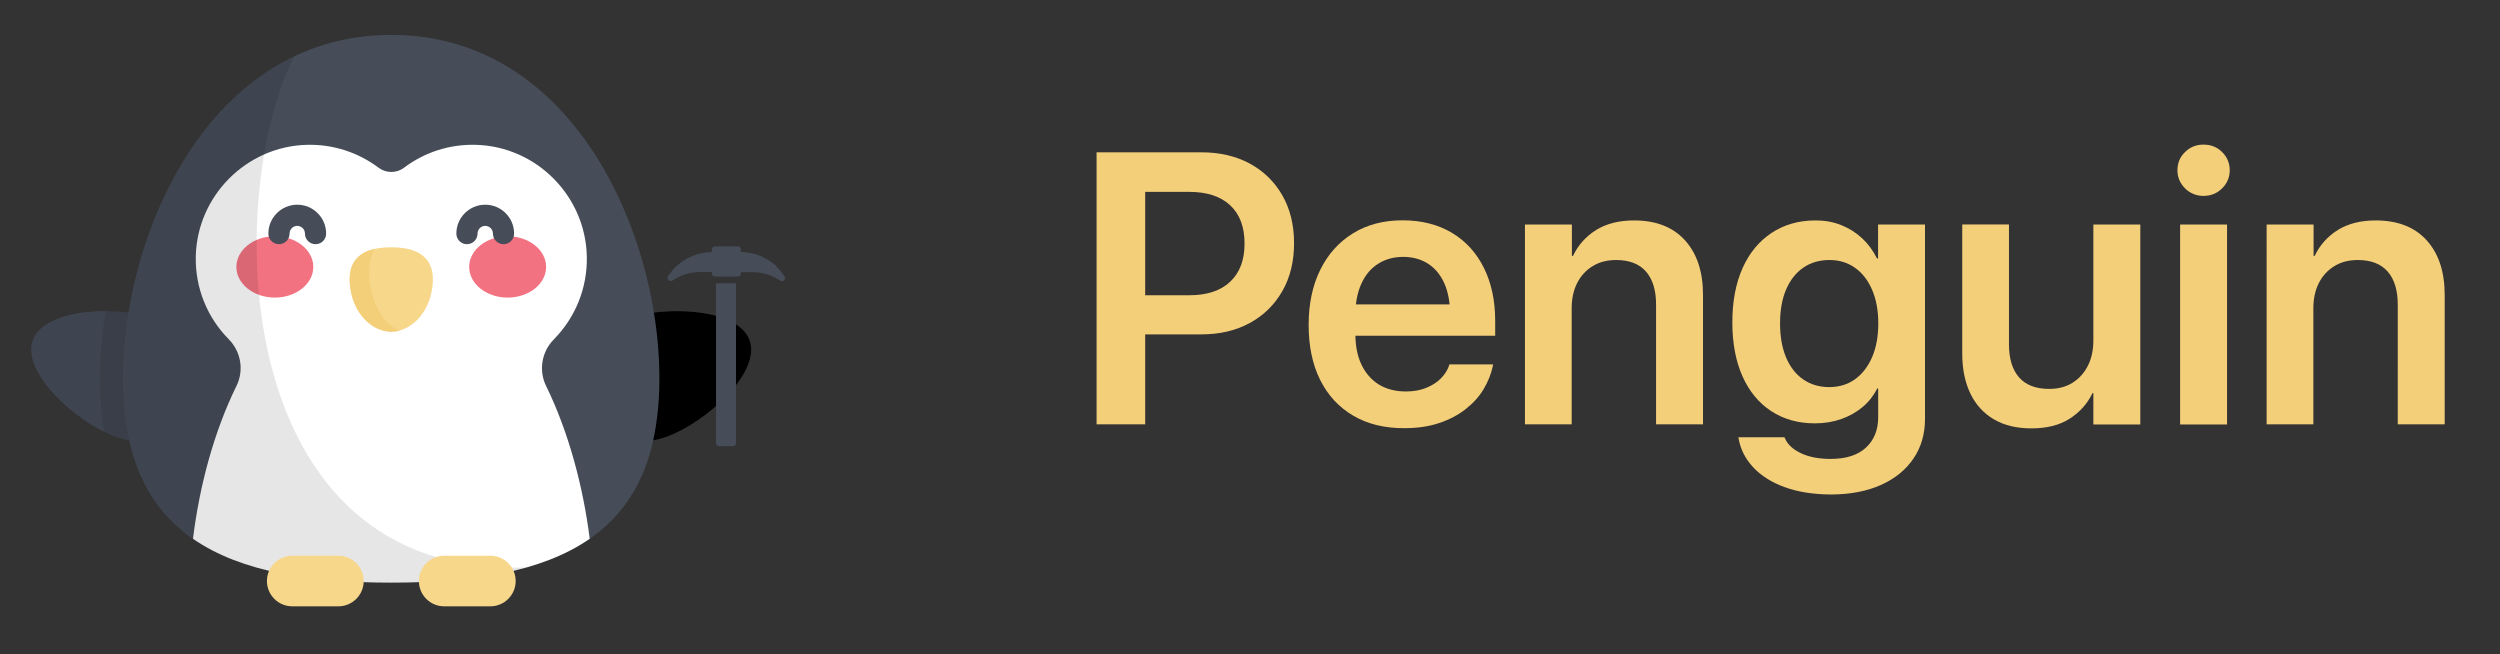 <?xml version="1.0" encoding="utf-8"?>
<!-- Generator: Adobe Illustrator 25.2.1, SVG Export Plug-In . SVG Version: 6.00 Build 0)  -->
<svg version="1.1" id="svg28566" xmlns="http://www.w3.org/2000/svg" xmlns:xlink="http://www.w3.org/1999/xlink" x="0px" y="0px"
	 viewBox="0 0 224.22 58.68" style="enable-background:new 0 0 224.22 58.68;" xml:space="preserve">
<rect x="0" y="0" width="224.22" height="58.68" fill="#333333" stroke="none"/>
<style type="text/css">
	.st0{fill:#464D59;}
	.st1{opacity:0.1;enable-background:new    ;}
	.st2{opacity:0.1;clip-path:url(#XMLID_2_);enable-background:new    ;}
	.st3{fill:#FFFFFF;}
	.st4{fill:#F7D88B;}
	.st5{fill:#F4CF7A;}
	.st6{fill:#F27281;}
</style>
<g>
	<path class="st0" d="M10.36,39.16c-3.53-1.29-8.47-5.75-7.41-8.65s7.71-3.15,11.24-1.87c3.53,1.29,4.79,4.41,3.74,7.32
		C16.87,38.86,13.9,40.44,10.36,39.16z"/>
	<path class="st1" d="M10.36,39.16c-3.53-1.29-8.47-5.75-7.41-8.65s7.71-3.15,11.24-1.87c3.53,1.29,4.79,4.41,3.74,7.32
		C16.87,38.86,13.9,40.44,10.36,39.16z"/>
	<path class="st1" d="M14.19,28.64c-1.3-0.47-3.02-0.74-4.73-0.74c-0.62,3.88-0.65,7.6-0.12,10.82c0.35,0.17,0.69,0.32,1.02,0.44
		c3.53,1.29,6.51-0.3,7.56-3.2C18.99,33.05,17.73,29.92,14.19,28.64z"/>
	<path class="st0" d="M59.82,39.16c3.53-1.29,8.47-5.75,7.41-8.65c-1.06-2.91-7.71-3.15-11.24-1.87c-3.53,1.29-4.79,4.41-3.74,7.32
		C53.32,38.86,56.29,40.44,59.82,39.16z"/>
	<g>
		<defs>
			<path id="XMLID_5_" d="M59.82,39.16c3.53-1.29,8.47-5.75,7.41-8.65c-1.06-2.91-7.71-3.15-11.24-1.87
				c-3.53,1.29-4.79,4.41-3.74,7.32C53.32,38.86,56.29,40.44,59.82,39.16z"/>
		</defs>
		<use xlink:href="#XMLID_5_"  style="overflow:visible;opacity:0.1;enable-background:new    ;"/>
		<clipPath id="XMLID_2_">
			<use xlink:href="#XMLID_5_"  style="overflow:visible;opacity:0.1;enable-background:new    ;"/>
		</clipPath>
		<path class="st2" d="M63.83,37.15L63.83,37.15l0-9.28h0c3.09,0,2.32,1.38,2.32,3.09v3.09C66.15,35.77,66.92,37.15,63.83,37.15z"/>
	</g>
	<path class="st1" d="M55.99,28.64c1.3-0.47,3.02-0.74,4.73-0.74c0.62,3.88,0.65,7.6,0.12,10.82c-0.35,0.17-0.69,0.32-1.02,0.44
		c-3.53,1.29-6.51-0.3-7.56-3.2C51.2,33.05,52.46,29.92,55.99,28.64z"/>
	<path class="st0" d="M35.09,52.26c11.27,0,20.38-2.27,23.14-11.4c3.63-11.98-3.5-37.73-23.14-37.73S8.32,28.88,11.95,40.86
		C14.72,49.99,23.82,52.26,35.09,52.26z"/>
	<path class="st3" d="M48.98,34.62c-0.69-1.4-0.4-3.08,0.7-4.19c1.88-1.91,3.02-4.55,2.95-7.46c-0.13-5.41-4.53-9.83-9.94-9.98
		c-2.42-0.07-4.66,0.7-6.45,2.05c-0.67,0.51-1.61,0.51-2.29,0c-1.79-1.34-4.03-2.12-6.45-2.05c-5.41,0.15-9.81,4.58-9.94,9.98
		c-0.07,2.91,1.07,5.55,2.95,7.45c1.1,1.11,1.39,2.79,0.7,4.19c-2.04,4.15-3.33,9.04-3.9,13.71c4.34,3.01,10.63,3.93,17.79,3.93
		s13.45-0.92,17.79-3.93C52.3,43.65,51.01,38.77,48.98,34.62z"/>
	<path class="st4" d="M35.09,29.75c1.61,0,3.33-1.46,3.68-3.93c0.42-3-1.65-3.64-3.68-3.64c-2.03,0-4.1,0.64-3.68,3.64
		C31.76,28.3,33.49,29.75,35.09,29.75z"/>
	<path class="st5" d="M35.85,29.65c-2.56-0.96-3.35-5.64-2.24-7.33c-1.42,0.32-2.51,1.24-2.19,3.5c0.35,2.48,2.07,3.93,3.68,3.93
		C35.35,29.75,35.6,29.72,35.85,29.65z"/>
	<g>
		<ellipse class="st6" cx="24.65" cy="23.94" rx="3.45" ry="2.75"/>
		<ellipse class="st6" cx="45.53" cy="23.94" rx="3.45" ry="2.75"/>
	</g>
	<g>
		<path class="st0" d="M28.3,21.9c-0.52,0-0.95-0.42-0.95-0.95c0-0.38-0.31-0.69-0.69-0.69c-0.38,0-0.69,0.31-0.69,0.69
			c0,0.52-0.42,0.95-0.95,0.95s-0.95-0.42-0.95-0.95c0-1.43,1.16-2.59,2.59-2.59s2.59,1.16,2.59,2.59
			C29.25,21.48,28.83,21.9,28.3,21.9z"/>
		<path class="st0" d="M45.16,21.9c-0.52,0-0.95-0.42-0.95-0.95c0-0.38-0.31-0.69-0.69-0.69c-0.38,0-0.69,0.31-0.69,0.69
			c0,0.52-0.42,0.95-0.95,0.95s-0.95-0.42-0.95-0.95c0-1.43,1.16-2.59,2.59-2.59c1.43,0,2.59,1.16,2.59,2.59
			C46.11,21.48,45.69,21.9,45.16,21.9z"/>
	</g>
	<path class="st1" d="M26.4,5.05c-13.01,6.19-17.48,25.8-14.45,35.81c2.77,9.13,11.87,11.4,23.14,11.4c4.49,0,8.64-0.36,12.18-1.37
		C20.37,51.96,20.08,17.38,26.4,5.05z"/>
	<g>
		<path class="st4" d="M30.35,54.38h-4.14c-1.25,0-2.27-1.02-2.27-2.27l0,0c0-1.25,1.02-2.27,2.27-2.27h4.14
			c1.25,0,2.27,1.02,2.27,2.27l0,0C32.62,53.36,31.6,54.38,30.35,54.38z"/>
		<path class="st4" d="M39.84,54.38h4.14c1.25,0,2.27-1.02,2.27-2.27l0,0c0-1.25-1.02-2.27-2.27-2.27h-4.14
			c-1.25,0-2.27,1.02-2.27,2.27l0,0C37.57,53.36,38.58,54.38,39.84,54.38z"/>
	</g>
	<g id="zkSGqH.tif_4_">
		<g>
			<path class="st0" d="M69.92,24.2c0.12,0.16,0.24,0.31,0.36,0.47c0.04,0.05,0.07,0.1,0.1,0.15c0.05,0.11,0.03,0.24-0.05,0.32
				c-0.08,0.08-0.2,0.11-0.31,0.05c-0.13-0.07-0.26-0.15-0.38-0.22c-0.65-0.37-1.35-0.56-2.1-0.56c-0.36,0-0.72,0-1.09,0
				c0,0.03,0,0.06,0,0.09c0,0.2-0.12,0.31-0.31,0.31c-0.09,0-0.17,0-0.26,0c-0.54,0-1.08,0-1.61,0c-0.34,0-0.41-0.06-0.43-0.4
				c-0.01,0-0.01-0.01-0.02-0.01c-0.6,0.01-1.2-0.04-1.8,0.06c-0.6,0.1-1.15,0.34-1.66,0.67c-0.07,0.05-0.18,0.08-0.26,0.07
				c-0.21-0.03-0.3-0.27-0.17-0.45c0.12-0.17,0.25-0.33,0.37-0.49c0.02-0.02,0.03-0.05,0.05-0.07c0.13-0.13,0.26-0.26,0.38-0.38
				c0.08-0.06,0.16-0.13,0.24-0.19c0.7-0.55,1.5-0.87,2.39-0.98c0.16-0.02,0.32-0.03,0.49-0.04c0-0.07-0.01-0.14-0.01-0.21
				c0-0.18,0.11-0.29,0.29-0.29c0.68,0,1.35,0,2.03,0c0.18,0,0.29,0.12,0.29,0.29c0,0.07-0.01,0.14-0.02,0.21
				c0.04,0,0.04,0,0.05,0.01c0.03,0,0.05,0,0.08,0c0.99,0.04,1.88,0.35,2.68,0.94c0.11,0.08,0.22,0.17,0.33,0.25
				C69.66,23.95,69.79,24.08,69.92,24.2z"/>
			<path class="st0" d="M64.22,25.41c0.6,0,1.19,0,1.82,0c-0.01,0.03-0.03,0.06-0.03,0.09c0,2.27,0,11.89,0,14.16
				c0,0.26-0.1,0.36-0.35,0.36c-0.37,0-0.73,0-1.1,0c-0.23,0-0.34-0.11-0.34-0.34c0-2.28,0-11.92,0-14.2
				C64.22,25.46,64.22,25.43,64.22,25.41z"/>
		</g>
	</g>
</g>
<g>
	<path class="st5" d="M98.35,13.66h4.36v24.4h-4.36V13.66z M100.53,26.48h6.14c1.58,0,2.8-0.4,3.66-1.21
		c0.86-0.81,1.29-1.94,1.29-3.41v-0.03c0-1.48-0.43-2.62-1.29-3.42c-0.86-0.8-2.08-1.2-3.66-1.2h-6.14v-3.55h7.22
		c1.65,0,3.09,0.34,4.34,1.01c1.25,0.68,2.22,1.63,2.92,2.85c0.7,1.22,1.05,2.65,1.05,4.29v0.03c0,1.62-0.35,3.05-1.05,4.27
		c-0.7,1.22-1.67,2.18-2.92,2.86c-1.25,0.68-2.69,1.02-4.34,1.02h-7.22V26.48z"/>
	<path class="st5" d="M121.37,37.28c-1.29-0.75-2.28-1.83-2.97-3.21c-0.69-1.39-1.03-3.03-1.03-4.92v-0.02
		c0-1.88,0.35-3.53,1.04-4.93s1.67-2.49,2.93-3.27c1.26-0.78,2.74-1.17,4.46-1.17c1.7,0,3.18,0.38,4.42,1.12
		c1.25,0.75,2.2,1.8,2.87,3.15c0.67,1.35,1.01,2.93,1.01,4.73v1.35h-14.64v-2.81h12.63l-2.03,2.62v-1.62c0-1.17-0.18-2.15-0.54-2.93
		c-0.36-0.78-0.86-1.36-1.49-1.75c-0.63-0.39-1.36-0.58-2.18-0.58c-0.83,0-1.58,0.2-2.22,0.6c-0.65,0.4-1.16,0.99-1.52,1.78
		c-0.37,0.79-0.55,1.75-0.55,2.87v1.62c0,1.09,0.18,2.03,0.55,2.8c0.37,0.77,0.89,1.36,1.56,1.78c0.68,0.41,1.48,0.62,2.42,0.62
		c0.7,0,1.31-0.11,1.84-0.33c0.53-0.22,0.97-0.5,1.31-0.85c0.34-0.35,0.58-0.73,0.72-1.13l0.03-0.12h3.92l-0.03,0.19
		c-0.15,0.69-0.42,1.36-0.81,2.02c-0.39,0.66-0.92,1.25-1.59,1.78c-0.67,0.53-1.45,0.95-2.37,1.26c-0.91,0.31-1.95,0.47-3.11,0.47
		C124.21,38.42,122.66,38.04,121.37,37.28z"/>
	<path class="st5" d="M136.79,20.14h4.19v2.81h0.1c0.46-0.97,1.15-1.74,2.07-2.32c0.92-0.57,2.05-0.86,3.41-0.86
		c1.97,0,3.5,0.6,4.57,1.79c1.08,1.2,1.61,2.83,1.61,4.9v11.6h-4.21V27.31c0-1.27-0.3-2.26-0.9-2.95c-0.6-0.69-1.49-1.04-2.69-1.04
		c-0.8,0-1.5,0.18-2.1,0.55c-0.6,0.37-1.06,0.87-1.39,1.52c-0.33,0.65-0.49,1.41-0.49,2.27v10.4h-4.19V20.14z"/>
	<path class="st5" d="M160.06,43.69c-1.18-0.43-2.12-1.03-2.82-1.78c-0.7-0.75-1.13-1.6-1.3-2.54l-0.03-0.15h4.13l0.07,0.13
		c0.23,0.52,0.69,0.95,1.4,1.29c0.7,0.34,1.6,0.52,2.68,0.52c1.38,0,2.43-0.34,3.16-1.01c0.73-0.68,1.1-1.58,1.1-2.72v-2.59h-0.08
		c-0.33,0.64-0.76,1.2-1.31,1.66c-0.55,0.46-1.18,0.82-1.91,1.08c-0.73,0.26-1.52,0.39-2.38,0.39c-1.5,0-2.8-0.37-3.92-1.1
		c-1.11-0.73-1.97-1.77-2.57-3.12s-0.91-2.95-0.91-4.81v-0.02c0-1.89,0.31-3.52,0.92-4.88c0.61-1.36,1.48-2.41,2.6-3.15
		c1.12-0.74,2.43-1.12,3.94-1.12c0.85,0,1.62,0.14,2.33,0.43c0.71,0.29,1.33,0.68,1.87,1.19c0.54,0.51,0.97,1.1,1.31,1.79h0.1v-3.04
		h4.21v17.42c0,1.35-0.34,2.54-1.03,3.56c-0.69,1.02-1.66,1.81-2.93,2.38c-1.26,0.56-2.76,0.85-4.5,0.85
		C162.62,44.34,161.24,44.12,160.06,43.69z M166.38,34.01c0.65-0.47,1.16-1.13,1.53-1.99c0.37-0.86,0.55-1.86,0.55-3.01V29
		c0-1.16-0.19-2.17-0.56-3.02c-0.37-0.85-0.88-1.51-1.54-1.97c-0.65-0.46-1.41-0.69-2.28-0.69c-0.9,0-1.69,0.23-2.35,0.69
		c-0.67,0.46-1.18,1.12-1.54,1.96c-0.36,0.85-0.54,1.85-0.54,3.03v0.02c0,1.17,0.18,2.18,0.54,3.04c0.36,0.85,0.87,1.51,1.54,1.97
		c0.66,0.46,1.45,0.69,2.35,0.69C164.96,34.71,165.73,34.48,166.38,34.01z"/>
	<path class="st5" d="M178.83,37.61c-0.92-0.54-1.62-1.3-2.11-2.31c-0.48-1-0.73-2.19-0.73-3.57v-11.6h4.19v10.76
		c0,1.27,0.3,2.26,0.9,2.95c0.6,0.69,1.5,1.04,2.71,1.04c0.8,0,1.5-0.18,2.09-0.55c0.59-0.37,1.05-0.88,1.38-1.53
		c0.33-0.65,0.49-1.41,0.49-2.28V20.14h4.21v17.93h-4.21v-2.81h-0.08c-0.46,0.96-1.15,1.72-2.06,2.3c-0.91,0.58-2.05,0.86-3.42,0.86
		C180.87,38.42,179.75,38.15,178.83,37.61z"/>
	<path class="st5" d="M195.97,16.89c-0.45-0.45-0.68-0.99-0.68-1.62c0-0.64,0.22-1.19,0.68-1.63c0.45-0.45,1-0.67,1.66-0.67
		c0.66,0,1.22,0.22,1.67,0.67c0.45,0.45,0.68,0.99,0.68,1.63c0,0.63-0.23,1.17-0.68,1.62c-0.45,0.45-1.01,0.68-1.67,0.68
		C196.98,17.57,196.42,17.34,195.97,16.89z M195.53,20.14h4.21v17.93h-4.21V20.14z"/>
	<path class="st5" d="M203.31,20.14h4.19v2.81h0.1c0.46-0.97,1.15-1.74,2.07-2.32c0.92-0.57,2.05-0.86,3.41-0.86
		c1.97,0,3.5,0.6,4.57,1.79c1.08,1.2,1.61,2.83,1.61,4.9v11.6h-4.21V27.31c0-1.27-0.3-2.26-0.9-2.95c-0.6-0.69-1.49-1.04-2.69-1.04
		c-0.8,0-1.5,0.18-2.1,0.55c-0.6,0.37-1.06,0.87-1.39,1.52c-0.33,0.65-0.49,1.41-0.49,2.27v10.4h-4.19V20.14z"/>
</g>
</svg>
